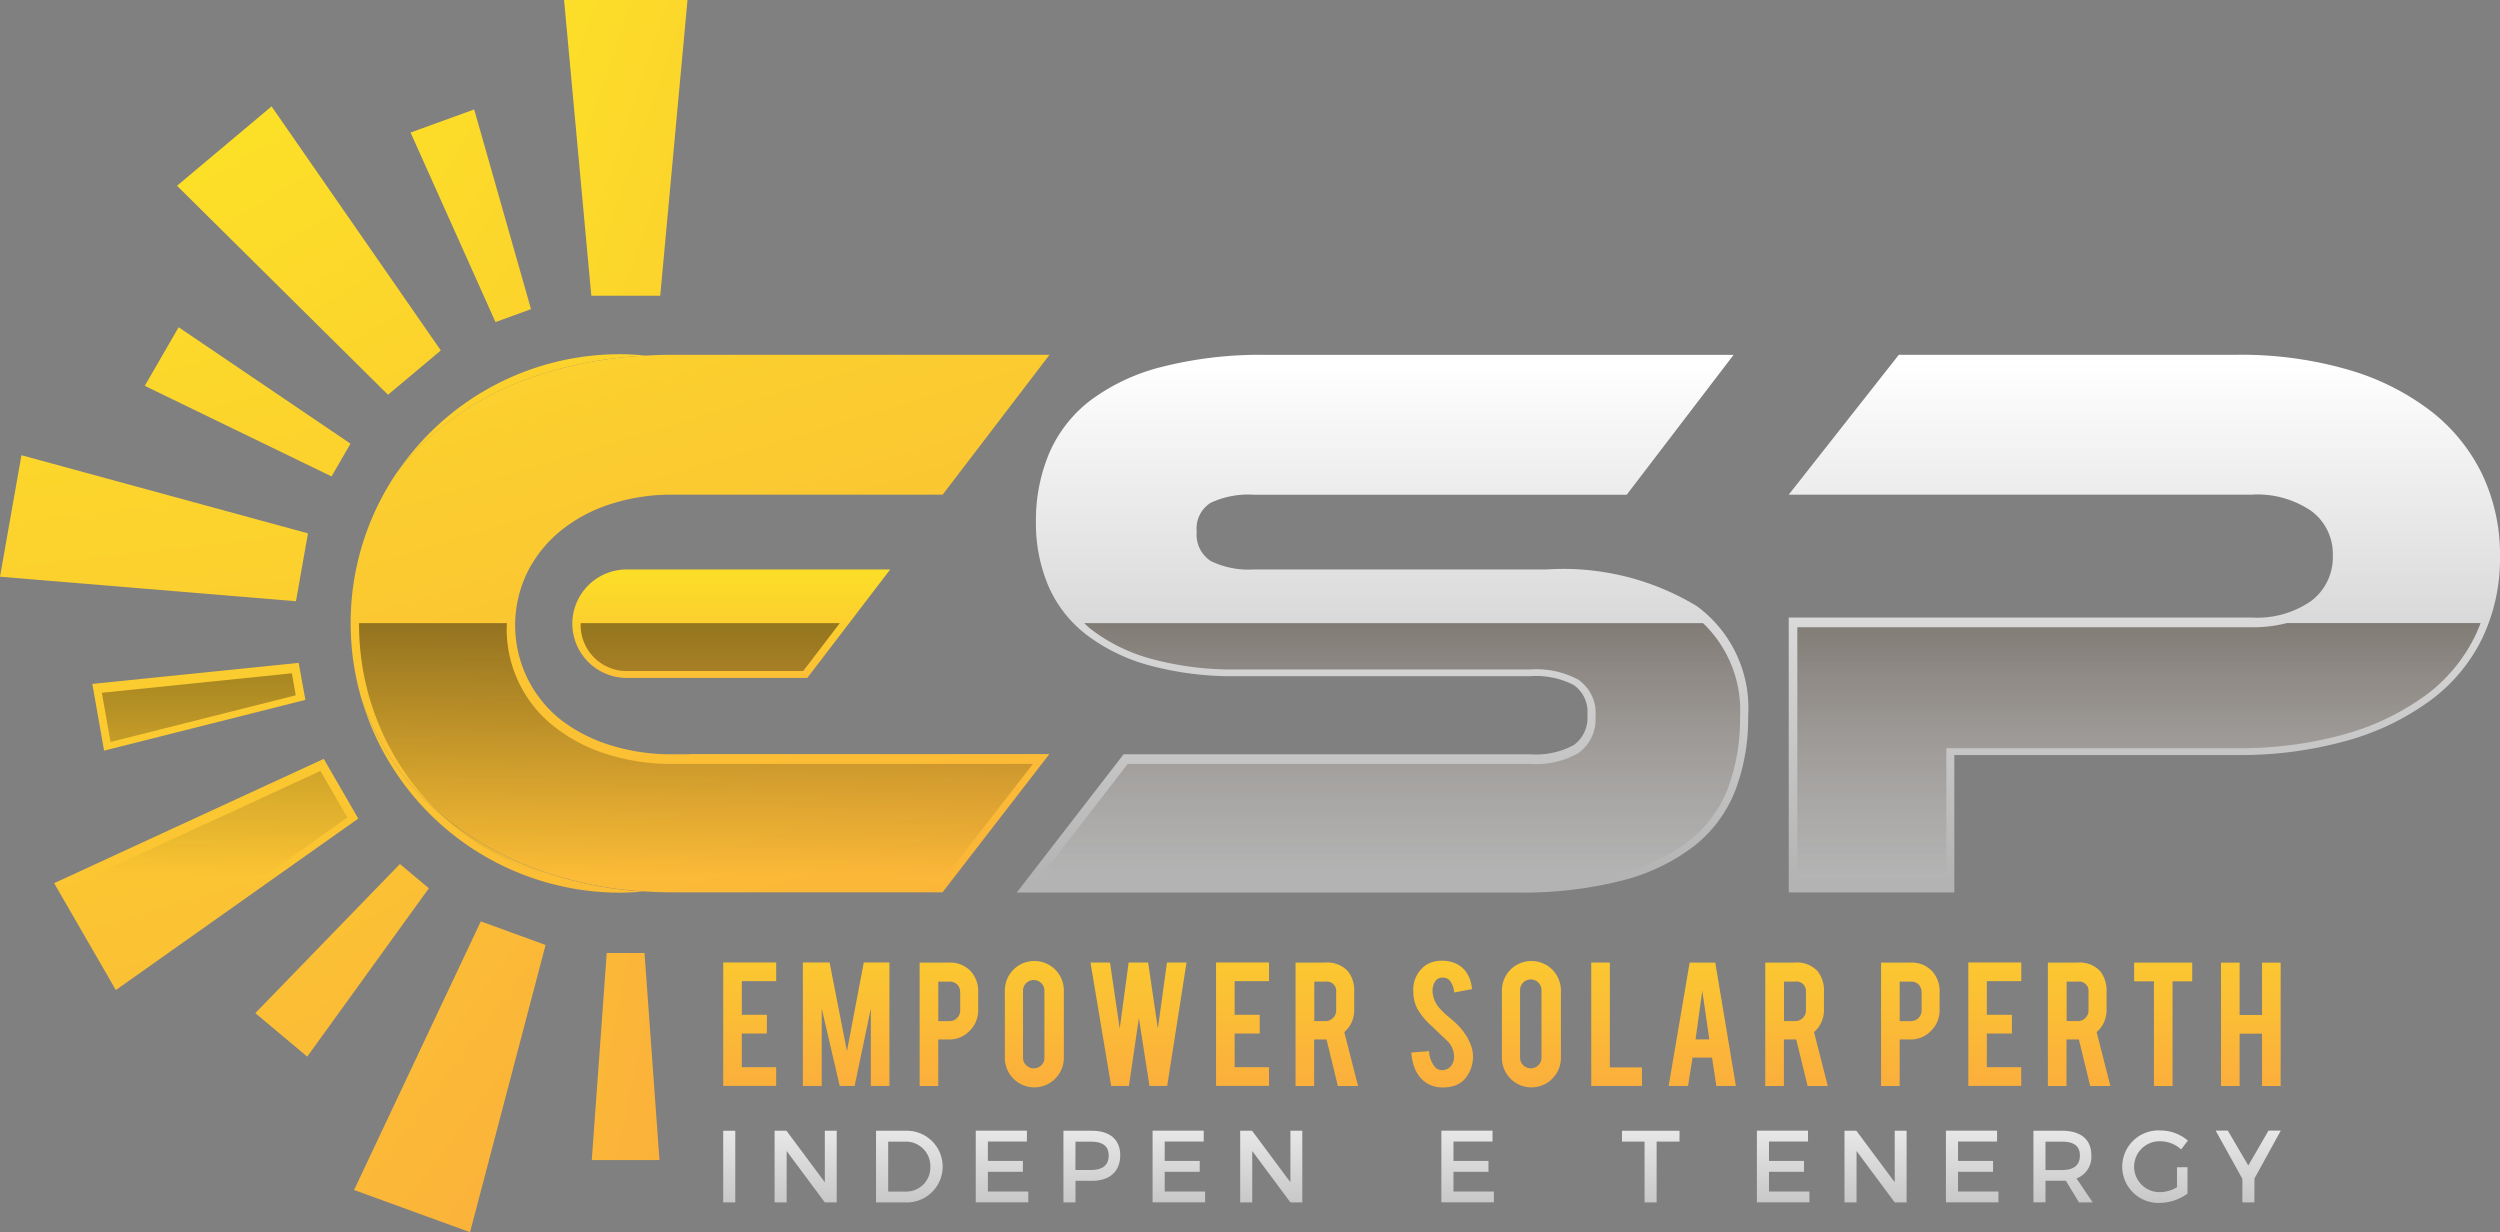 <svg xmlns="http://www.w3.org/2000/svg" xmlns:xlink="http://www.w3.org/1999/xlink" width="74.255" height="36.6" viewBox="0 0 74.255 36.6">
  <rect x="0" y="0" width="74.255" height="36.6" fill="#808080" stroke="none"/>
  <defs>
    <linearGradient id="linear-gradient" x1="-0.814" y1="-4.863" x2="1.864" y2="6.079" gradientUnits="objectBoundingBox">
      <stop offset="0" stop-color="#fcee21"/>
      <stop offset="1" stop-color="#fbb03b"/>
    </linearGradient>
    <linearGradient id="linear-gradient-2" x1="-1.204" y1="-4.358" x2="1.173" y2="2.451" xlink:href="#linear-gradient"/>
    <linearGradient id="linear-gradient-3" x1="0.5" y1="0.015" x2="0.5" y2="0.978" gradientUnits="objectBoundingBox">
      <stop offset="0" stop-color="#fff"/>
      <stop offset="1" stop-color="#b3b3b3"/>
    </linearGradient>
    <linearGradient id="linear-gradient-4" x1="0.5" y1="0.015" x2="0.5" y2="0.978" xlink:href="#linear-gradient-3"/>
    <linearGradient id="linear-gradient-5" x1="0.5" y1="-0.481" x2="0.5" y2="1.47" xlink:href="#linear-gradient"/>
    <linearGradient id="linear-gradient-6" x1="-0.083" y1="-1.187" x2="0.876" y2="1.268" xlink:href="#linear-gradient"/>
    <linearGradient id="linear-gradient-7" x1="-1.378" y1="-1.133" x2="4.055" y2="3.331" xlink:href="#linear-gradient"/>
    <linearGradient id="linear-gradient-8" x1="-1.385" y1="-1.732" x2="4.183" y2="4.477" xlink:href="#linear-gradient"/>
    <linearGradient id="linear-gradient-9" x1="-0.357" y1="-0.983" x2="2.184" y2="3.595" xlink:href="#linear-gradient"/>
    <linearGradient id="linear-gradient-10" x1="-0.826" y1="-3.013" x2="2.433" y2="5.835" xlink:href="#linear-gradient"/>
    <linearGradient id="linear-gradient-11" x1="-0.507" y1="-3.5" x2="1.67" y2="5.542" xlink:href="#linear-gradient"/>
    <linearGradient id="linear-gradient-12" x1="-1.277" y1="-8.034" x2="1.87" y2="6.977" xlink:href="#linear-gradient"/>
    <linearGradient id="linear-gradient-13" x1="-0.947" y1="-3.353" x2="1.256" y2="2.358" xlink:href="#linear-gradient"/>
    <linearGradient id="linear-gradient-14" x1="-2.43" y1="-4.751" x2="1.433" y2="2.107" xlink:href="#linear-gradient"/>
    <linearGradient id="linear-gradient-15" x1="-2.516" y1="-3.19" x2="0.984" y2="1.057" xlink:href="#linear-gradient"/>
    <linearGradient id="linear-gradient-16" x1="-8.588" y1="-5.279" x2="1.314" y2="1.096" xlink:href="#linear-gradient"/>
    <linearGradient id="linear-gradient-17" x1="0.5" y1="0.962" x2="0.5" y2="-1.014" gradientUnits="objectBoundingBox">
      <stop offset="0" stop-color="#26190e" stop-opacity="0"/>
      <stop offset="1" stop-color="#26190e"/>
    </linearGradient>
    <linearGradient id="linear-gradient-18" x1="0.5" y1="0.962" x2="0.5" y2="-1.014" xlink:href="#linear-gradient-17"/>
    <linearGradient id="linear-gradient-19" x1="0.5" y1="5.274" x2="0.5" y2="-5.561" xlink:href="#linear-gradient-17"/>
    <linearGradient id="linear-gradient-20" x1="0.5" y1="0.961" x2="0.5" y2="-1.014" xlink:href="#linear-gradient-17"/>
    <linearGradient id="linear-gradient-21" x1="0.5" y1="2.946" x2="0.5" y2="-4.605" xlink:href="#linear-gradient-17"/>
    <linearGradient id="linear-gradient-22" x1="0.5" y1="0.502" x2="0.5" y2="-1.986" xlink:href="#linear-gradient-17"/>
    <linearGradient id="linear-gradient-23" x1="0.5" y1="-0.006" x2="0.5" y2="-3.073" xlink:href="#linear-gradient-17"/>
    <linearGradient id="linear-gradient-24" x1="0.5" y1="-0.199" x2="0.5" y2="-1.99" xlink:href="#linear-gradient-17"/>
    <linearGradient id="linear-gradient-25" x1="0.5" y1="-0.457" x2="0.5" y2="-3.179" xlink:href="#linear-gradient-17"/>
    <linearGradient id="linear-gradient-26" x1="0.501" y1="-1.536" x2="0.501" y2="0.932" xlink:href="#linear-gradient"/>
    <linearGradient id="linear-gradient-27" x1="0.5" y1="-1.536" x2="0.5" y2="0.932" xlink:href="#linear-gradient"/>
    <linearGradient id="linear-gradient-28" x1="0.5" y1="-1.538" x2="0.5" y2="0.931" xlink:href="#linear-gradient"/>
    <linearGradient id="linear-gradient-29" x1="0.501" y1="-1.489" x2="0.501" y2="0.922" xlink:href="#linear-gradient"/>
    <linearGradient id="linear-gradient-30" x1="0.5" y1="-1.538" x2="0.5" y2="0.932" xlink:href="#linear-gradient"/>
    <linearGradient id="linear-gradient-31" x1="0.5" y1="-1.536" x2="0.5" y2="0.932" xlink:href="#linear-gradient"/>
    <linearGradient id="linear-gradient-32" x1="0.5" y1="-1.538" x2="0.5" y2="0.931" xlink:href="#linear-gradient"/>
    <linearGradient id="linear-gradient-33" x1="0.5" y1="-1.487" x2="0.5" y2="0.922" xlink:href="#linear-gradient"/>
    <linearGradient id="linear-gradient-34" x1="0.501" y1="-1.489" x2="0.501" y2="0.922" xlink:href="#linear-gradient"/>
    <linearGradient id="linear-gradient-35" x1="0.499" y1="-1.538" x2="0.499" y2="0.932" xlink:href="#linear-gradient"/>
    <linearGradient id="linear-gradient-36" x1="0.499" y1="-1.539" x2="0.499" y2="0.931" xlink:href="#linear-gradient"/>
    <linearGradient id="linear-gradient-37" x1="0.5" y1="-1.538" x2="0.5" y2="0.931" xlink:href="#linear-gradient"/>
    <linearGradient id="linear-gradient-38" x1="0.5" y1="-1.538" x2="0.5" y2="0.931" xlink:href="#linear-gradient"/>
    <linearGradient id="linear-gradient-39" x1="0.501" y1="-1.536" x2="0.501" y2="0.932" xlink:href="#linear-gradient"/>
    <linearGradient id="linear-gradient-40" x1="0.5" y1="-1.538" x2="0.5" y2="0.931" xlink:href="#linear-gradient"/>
    <linearGradient id="linear-gradient-41" x1="0.5" y1="-1.539" x2="0.5" y2="0.931" xlink:href="#linear-gradient"/>
    <linearGradient id="linear-gradient-42" x1="0.5" y1="-1.539" x2="0.5" y2="0.931" xlink:href="#linear-gradient"/>
    <linearGradient id="linear-gradient-43" x1="0.503" y1="-0.769" x2="0.503" y2="1.677" xlink:href="#linear-gradient-3"/>
    <linearGradient id="linear-gradient-44" x1="0.5" y1="-0.769" x2="0.5" y2="1.677" xlink:href="#linear-gradient-3"/>
    <linearGradient id="linear-gradient-45" x1="0.501" y1="-0.769" x2="0.501" y2="1.677" xlink:href="#linear-gradient-3"/>
    <linearGradient id="linear-gradient-46" x1="0.5" y1="-0.769" x2="0.5" y2="1.678" xlink:href="#linear-gradient-3"/>
    <linearGradient id="linear-gradient-47" x1="0.5" y1="-0.769" x2="0.5" y2="1.677" xlink:href="#linear-gradient-3"/>
    <linearGradient id="linear-gradient-48" x1="0.501" y1="-0.769" x2="0.501" y2="1.678" xlink:href="#linear-gradient-3"/>
    <linearGradient id="linear-gradient-49" x1="0.5" y1="-0.769" x2="0.5" y2="1.677" xlink:href="#linear-gradient-3"/>
    <linearGradient id="linear-gradient-51" x1="0.5" y1="-0.769" x2="0.5" y2="1.678" xlink:href="#linear-gradient-3"/>
    <linearGradient id="linear-gradient-53" x1="0.5" y1="-0.769" x2="0.5" y2="1.677" xlink:href="#linear-gradient-3"/>
    <linearGradient id="linear-gradient-54" x1="0.501" y1="-0.769" x2="0.501" y2="1.678" xlink:href="#linear-gradient-3"/>
    <linearGradient id="linear-gradient-55" x1="0.5" y1="-0.769" x2="0.5" y2="1.677" xlink:href="#linear-gradient-3"/>
    <linearGradient id="linear-gradient-56" x1="0.5" y1="-0.769" x2="0.5" y2="1.678" xlink:href="#linear-gradient-3"/>
    <linearGradient id="linear-gradient-57" x1="0.5" y1="-0.769" x2="0.5" y2="1.677" xlink:href="#linear-gradient-3"/>
    <linearGradient id="linear-gradient-58" x1="0.501" y1="-0.757" x2="0.501" y2="1.662" xlink:href="#linear-gradient-3"/>
  </defs>
  <g id="ESP_SVG-01" transform="translate(-583.26 -493.17)">
    <g id="Group_8799" data-name="Group 8799" transform="translate(593.679 503.691)">
      <path id="Path_1714" data-name="Path 1714" d="M653.183,556.769a9.183,9.183,0,0,1,3.044-1.6,12.206,12.206,0,0,1,3.049-.538c-.253-.024-.509-.041-.769-.041a7.984,7.984,0,0,0-6.667,3.584A7.647,7.647,0,0,1,653.183,556.769Z" transform="translate(-650.511 -554.59)" fill="url(#linear-gradient)"/>
      <path id="Path_1715" data-name="Path 1715" d="M648.3,617.758a7.917,7.917,0,0,1-2.006-2.578,7,7,0,0,1-.346-.85,8,8,0,0,0,7.678,5.759c.236,0,.469-.014.7-.034a11.1,11.1,0,0,1-2.982-.591A9.47,9.47,0,0,1,648.3,617.758Z" transform="translate(-645.63 -604.096)" fill="url(#linear-gradient-2)"/>
      <g id="Group_8798" data-name="Group 8798" transform="translate(0 0.017)">
        <path id="Path_1716" data-name="Path 1716" d="M779.738,562.16a7.666,7.666,0,0,0-4.464-1.086h-8.69a2.564,2.564,0,0,1-1.278-.25.93.93,0,0,1-.418-.872.9.9,0,0,1,.418-.86,2.651,2.651,0,0,1,1.278-.238H777.66l3.174-4.154h-13.87a11.89,11.89,0,0,0-3.116.358,5.974,5.974,0,0,0-2.124,1,3.934,3.934,0,0,0-1.218,1.564,5.14,5.14,0,0,0-.394,2.04,4.776,4.776,0,0,0,.358,1.874,3.657,3.657,0,0,0,1.1,1.444,5.376,5.376,0,0,0,1.862.93,9.439,9.439,0,0,0,2.674.334h8.69a2.45,2.45,0,0,1,1.29.262.971.971,0,0,1,.406.884,1,1,0,0,1-.406.9,2.352,2.352,0,0,1-1.29.274h-12.08l-3.174,4.106h14.872a11.891,11.891,0,0,0,3.116-.358,5.869,5.869,0,0,0,2.136-1.026,3.9,3.9,0,0,0,1.218-1.646,5.985,5.985,0,0,0,.382-2.2A3.755,3.755,0,0,0,779.738,562.16Z" transform="translate(-739.762 -554.698)" fill="url(#linear-gradient-3)"/>
        <path id="Path_1717" data-name="Path 1717" d="M914.011,558.248a5.3,5.3,0,0,0-1.528-1.886,7.411,7.411,0,0,0-2.46-1.23,11.425,11.425,0,0,0-3.318-.442H896.68l-3.27,4.154h13.75a2.84,2.84,0,0,1,1.778.49,1.585,1.585,0,0,1,.632,1.324,1.619,1.619,0,0,1-.632,1.336,2.8,2.8,0,0,1-1.778.5H893.41v8.164h4.918v-4.08h8.356a11.745,11.745,0,0,0,3.318-.43,7.643,7.643,0,0,0,2.47-1.194,5.047,5.047,0,0,0,1.54-1.85,5.5,5.5,0,0,0,.524-2.422A5.56,5.56,0,0,0,914.011,558.248Z" transform="translate(-850.7 -554.69)" fill="url(#linear-gradient-4)"/>
        <path id="Path_1718" data-name="Path 1718" d="M682.49,593.52a1.617,1.617,0,0,0,1.612,1.612h5.367l2.463-3.222H684.1A1.615,1.615,0,0,0,682.49,593.52Z" transform="translate(-675.91 -585.534)" fill="url(#linear-gradient-5)"/>
        <path id="Path_1719" data-name="Path 1719" d="M654.154,566.556h-.514a6.076,6.076,0,0,1-1.862-.274,4.671,4.671,0,0,1-1.492-.776,3.588,3.588,0,0,1-.966-4.346,3.767,3.767,0,0,1,.978-1.23,4.562,4.562,0,0,1,1.48-.8,5.876,5.876,0,0,1,1.862-.286h8.02l3.174-4.154h-11.2c-.269,0-.533.009-.793.024a12.2,12.2,0,0,0-3.049.538,9.151,9.151,0,0,0-3.044,1.6,7.647,7.647,0,0,0-1.343,1.4,7.952,7.952,0,0,0-1.329,4.413,8.039,8.039,0,0,0,.319,2.237,7.417,7.417,0,0,0,.346.85,7.871,7.871,0,0,0,2.006,2.578,9.47,9.47,0,0,0,3.044,1.706,11.09,11.09,0,0,0,2.982.591c.283.019.57.029.862.029h8.02l3.174-4.106H654.154Z" transform="translate(-644.08 -554.69)" fill="url(#linear-gradient-6)"/>
      </g>
    </g>
    <g id="Group_8805" data-name="Group 8805" transform="translate(583.26 493.17)">
      <g id="Group_8800" data-name="Group 8800" transform="translate(12.195)">
        <path id="Path_1720" data-name="Path 1720" d="M683.9,501.954h-2.047l-.809-8.784h3.666Z" transform="translate(-676.485 -493.17)" fill="url(#linear-gradient-7)"/>
        <path id="Path_1721" data-name="Path 1721" d="M658.027,518.072l-1.055.384-2.522-5.629,1.889-.687Z" transform="translate(-654.45 -508.89)" fill="url(#linear-gradient-8)"/>
      </g>
      <g id="Group_8801" data-name="Group 8801" transform="translate(4.3 3.16)">
        <path id="Path_1722" data-name="Path 1722" d="M621.785,518.869l-1.569,1.316-6.266-6.208,2.808-2.357Z" transform="translate(-612.992 -511.62)" fill="url(#linear-gradient-9)"/>
        <path id="Path_1723" data-name="Path 1723" d="M614.47,553.369l-.562.973-5.548-2.691,1.006-1.74Z" transform="translate(-608.36 -543.351)" fill="url(#linear-gradient-10)"/>
      </g>
      <g id="Group_8802" data-name="Group 8802" transform="translate(0 13.521)">
        <path id="Path_1724" data-name="Path 1724" d="M592.407,574.421l-.356,2.016-8.791-.728.637-3.609Z" transform="translate(-583.26 -572.1)" fill="url(#linear-gradient-11)"/>
        <path id="Path_1725" data-name="Path 1725" d="M605.374,608.1l.2,1.1-5.98,1.507-.349-1.982Z" transform="translate(-596.503 -601.933)" fill="url(#linear-gradient-12)"/>
      </g>
      <g id="Group_8803" data-name="Group 8803" transform="translate(1.605 22.54)">
        <path id="Path_1726" data-name="Path 1726" d="M600.642,624.75l1.024,1.773-7.2,5.093-1.833-3.174Z" transform="translate(-592.63 -624.75)" fill="url(#linear-gradient-13)"/>
        <path id="Path_1727" data-name="Path 1727" d="M631.825,642.98l.86.721-3.613,5-1.542-1.292Z" transform="translate(-621.552 -639.857)" fill="url(#linear-gradient-14)"/>
      </g>
      <g id="Group_8804" data-name="Group 8804" transform="translate(10.516 27.367)">
        <path id="Path_1728" data-name="Path 1728" d="M648.415,652.93l1.924.7-2.244,8.532-3.445-1.254Z" transform="translate(-644.65 -652.93)" fill="url(#linear-gradient-15)"/>
        <path id="Path_1729" data-name="Path 1729" d="M686.314,658.41h1.122l.445,6.151H685.87Z" transform="translate(-678.809 -657.471)" fill="url(#linear-gradient-16)"/>
      </g>
    </g>
    <path id="Path_1730" data-name="Path 1730" d="M782.373,601.22H763.991c.06.055.116.111.18.164a5.164,5.164,0,0,0,1.778.887,9.2,9.2,0,0,0,2.6.324h8.69a2.645,2.645,0,0,1,1.422.3,1.2,1.2,0,0,1,.517,1.089,1.239,1.239,0,0,1-.514,1.1,2.556,2.556,0,0,1-1.427.317H765.284l-2.794,3.614h14.372a11.7,11.7,0,0,0,3.051-.349,5.676,5.676,0,0,0,2.049-.982,3.659,3.659,0,0,0,1.143-1.545,5.8,5.8,0,0,0,.365-2.107A3.6,3.6,0,0,0,782.373,601.22Z" transform="translate(-148.528 -89.541)" fill="url(#linear-gradient-17)"/>
    <path id="Path_1731" data-name="Path 1731" d="M909.4,601.212a4.067,4.067,0,0,1-1.033.123h-13.5v7.673h4.426v-4.082h8.6a11.509,11.509,0,0,0,3.248-.42,7.481,7.481,0,0,0,2.393-1.155,4.813,4.813,0,0,0,1.466-1.761c.06-.123.111-.25.161-.38H909.4Z" transform="translate(-258.223 -89.533)" fill="url(#linear-gradient-18)"/>
    <path id="Path_1732" data-name="Path 1732" d="M683.923,601.22c0,.019,0,.038,0,.057a1.367,1.367,0,0,0,1.365,1.365h5.245l1.088-1.422Z" transform="translate(-83.417 -89.541)" fill="url(#linear-gradient-19)"/>
    <path id="Path_1733" data-name="Path 1733" d="M652.9,605.115a4.892,4.892,0,0,1-1.569-.817,3.677,3.677,0,0,1-1.418-2.962c0-.039.005-.077.007-.116h-4.392c0,.017,0,.033,0,.05a7.753,7.753,0,0,0,7.751,7.751c.2,0,.42-.01.678-.034l.019,0,.019,0c.3.019.577.029.846.029h7.9l2.8-3.614H654.845A6.356,6.356,0,0,1,652.9,605.115Z" transform="translate(-51.603 -89.541)" fill="url(#linear-gradient-20)"/>
    <path id="Path_1734" data-name="Path 1734" d="M601.187,611.95l5.5-1.386-.115-.654-5.644.579Z" transform="translate(-14.643 -96.742)" fill="url(#linear-gradient-21)"/>
    <path id="Path_1735" data-name="Path 1735" d="M602.225,626.84l-7.565,3.486,1.564,2.706,6.8-4.807Z" transform="translate(-9.447 -110.772)" fill="url(#linear-gradient-22)"/>
    <path id="Path_1736" data-name="Path 1736" d="M633.59,645.18l-3.95,4.072,1.136.952,3.325-4.6Z" transform="translate(-38.435 -125.971)" fill="url(#linear-gradient-23)"/>
    <path id="Path_1737" data-name="Path 1737" d="M649.568,663.571l2.119-8.053-1.5-.548L646.63,662.5Z" transform="translate(-52.515 -134.084)" fill="url(#linear-gradient-24)"/>
    <path id="Path_1738" data-name="Path 1738" d="M687.819,660.09l-.409,5.66h1.483l-.409-5.66Z" transform="translate(-86.309 -138.327)" fill="url(#linear-gradient-25)"/>
    <path id="Path_1739" data-name="Path 1739" d="M708.66,663.718V660.05h1.573v.555h-1.021v1h.745v.555h-.745v1h1.021v.555H708.66Z" transform="translate(-103.919 -138.293)" fill="url(#linear-gradient-26)"/>
    <path id="Path_1740" data-name="Path 1740" d="M723.023,663.718h-.553V660.05h.793l.516,2.635.5-2.635h.762v3.668h-.553v-2.3l-.48,2.3h-.444l-.534-2.3v2.3Z" transform="translate(-115.363 -138.293)" fill="url(#linear-gradient-27)"/>
    <path id="Path_1741" data-name="Path 1741" d="M743.6,660.07a.84.84,0,0,1,.644.255.878.878,0,0,1,.223.62v.533a.85.85,0,0,1-.254.62.831.831,0,0,1-.613.257h-.319v1.381h-.553v-3.664h.872Zm.331.884a.318.318,0,0,0-.086-.231.309.309,0,0,0-.229-.087h-.334v1.173h.334a.3.3,0,0,0,.224-.094.306.306,0,0,0,.093-.224v-.536Z" transform="translate(-132.153 -138.31)" fill="url(#linear-gradient-28)"/>
    <path id="Path_1742" data-name="Path 1742" d="M758.365,659.8a.874.874,0,0,1,.877.877v2a.876.876,0,1,1-1.752,0v-2a.874.874,0,0,1,.875-.877Zm.3.865a.318.318,0,0,0-.635,0v2.006a.3.3,0,0,0,.094.224.318.318,0,0,0,.449,0,.3.3,0,0,0,.092-.224Z" transform="translate(-144.384 -138.086)" fill="url(#linear-gradient-29)"/>
    <path id="Path_1743" data-name="Path 1743" d="M774.611,660.07h.581l-.574,3.664h-.526l-.315-2.016-.295,2.016h-.529l-.613-3.664h.579l.289,1.963.265-1.963h.579l.289,1.961Z" transform="translate(-156.69 -138.31)" fill="url(#linear-gradient-30)"/>
    <path id="Path_1744" data-name="Path 1744" d="M794.11,663.718V660.05h1.573v.555h-1.021v1h.745v.555h-.745v1h1.021v.555H794.11Z" transform="translate(-174.731 -138.293)" fill="url(#linear-gradient-31)"/>
    <path id="Path_1745" data-name="Path 1745" d="M808.782,660.07a.836.836,0,0,1,.678.255.926.926,0,0,1,.19.62v.533a.856.856,0,0,1-.295.658l.409,1.6h-.6l-.336-1.381h-.368v1.381h-.553v-3.664h.872Zm.331.884a.28.28,0,0,0-.315-.319h-.334v1.173h.334a.3.3,0,0,0,.224-.094.306.306,0,0,0,.092-.224v-.536Z" transform="translate(-186.167 -138.31)" fill="url(#linear-gradient-32)"/>
    <path id="Path_1746" data-name="Path 1746" d="M829.818,662.583a1.025,1.025,0,0,1-.2.654.713.713,0,0,1-.38.26,1.03,1.03,0,0,1-.307.041.865.865,0,0,1-.538-.161.915.915,0,0,1-.283-.358,1.463,1.463,0,0,1-.122-.519l.526-.038a.806.806,0,0,0,.17.464.286.286,0,0,0,.228.1.341.341,0,0,0,.29-.178.438.438,0,0,0,.055-.243.673.673,0,0,0-.207-.454c-.11-.1-.272-.259-.492-.466a2.059,2.059,0,0,1-.389-.478,1.1,1.1,0,0,1-.123-.516.9.9,0,0,1,.336-.759.84.84,0,0,1,.514-.156.936.936,0,0,1,.505.132.779.779,0,0,1,.266.286,1.07,1.07,0,0,1,.122.425l-.529.1a.635.635,0,0,0-.128-.351.272.272,0,0,0-.219-.091.253.253,0,0,0-.231.135.517.517,0,0,0-.065.269.812.812,0,0,0,.216.512,1.951,1.951,0,0,0,.245.235c.128.108.214.182.255.224a1.834,1.834,0,0,1,.315.4,1.221,1.221,0,0,1,.084.173A.98.98,0,0,1,829.818,662.583Z" transform="translate(-202.808 -138.07)" fill="url(#linear-gradient-33)"/>
    <path id="Path_1747" data-name="Path 1747" d="M844.555,659.8a.874.874,0,0,1,.877.877v2a.876.876,0,1,1-1.752,0v-2a.874.874,0,0,1,.875-.877Zm.3.865a.318.318,0,0,0-.636,0v2.006a.3.3,0,0,0,.094.224.318.318,0,0,0,.449,0,.3.3,0,0,0,.093-.224Z" transform="translate(-215.81 -138.086)" fill="url(#linear-gradient-34)"/>
    <path id="Path_1748" data-name="Path 1748" d="M860.676,663.734H859.17V660.07h.553v3.114h.954v.55Z" transform="translate(-228.647 -138.31)" fill="url(#linear-gradient-35)"/>
    <path id="Path_1749" data-name="Path 1749" d="M873.3,662.9l-.134.843h-.576l.624-3.664h.761l.613,3.664h-.581l-.128-.843Zm.289-1.984-.2,1.444h.409Z" transform="translate(-239.768 -138.318)" fill="url(#linear-gradient-36)"/>
    <path id="Path_1750" data-name="Path 1750" d="M890.232,660.07a.836.836,0,0,1,.678.255.926.926,0,0,1,.19.62v.533a.857.857,0,0,1-.295.658l.409,1.6h-.6l-.336-1.381h-.368v1.381h-.553v-3.664h.872Zm.331.884a.28.28,0,0,0-.315-.319h-.334v1.173h.334a.3.3,0,0,0,.224-.094.306.306,0,0,0,.093-.224v-.536Z" transform="translate(-253.665 -138.31)" fill="url(#linear-gradient-37)"/>
    <path id="Path_1751" data-name="Path 1751" d="M910.3,660.07a.84.84,0,0,1,.644.255.877.877,0,0,1,.223.62v.533a.85.85,0,0,1-.254.62.831.831,0,0,1-.613.257h-.319v1.381h-.553v-3.664h.872Zm.331.884a.318.318,0,0,0-.086-.231.308.308,0,0,0-.229-.087h-.334v1.173h.334a.3.3,0,0,0,.224-.094.307.307,0,0,0,.093-.224v-.536Z" transform="translate(-270.297 -138.31)" fill="url(#linear-gradient-38)"/>
    <path id="Path_1752" data-name="Path 1752" d="M924.55,663.718V660.05h1.573v.555H925.1v1h.745v.555H925.1v1h1.021v.555H924.55Z" transform="translate(-282.827 -138.293)" fill="url(#linear-gradient-39)"/>
    <path id="Path_1753" data-name="Path 1753" d="M939.232,660.07a.837.837,0,0,1,.678.255.926.926,0,0,1,.19.62v.533a.857.857,0,0,1-.295.658l.409,1.6h-.6l-.336-1.381h-.368v1.381h-.553v-3.664h.872Zm.331.884a.28.28,0,0,0-.315-.319h-.334v1.173h.334a.3.3,0,0,0,.224-.094.306.306,0,0,0,.092-.224v-.536Z" transform="translate(-294.271 -138.31)" fill="url(#linear-gradient-40)"/>
    <path id="Path_1754" data-name="Path 1754" d="M953.888,660.635H953.3v-.555h1.725v.555h-.584v3.109h-.553Z" transform="translate(-306.652 -138.318)" fill="url(#linear-gradient-41)"/>
    <path id="Path_1755" data-name="Path 1755" d="M968.913,662.19v1.554h-.553V660.08h.553v1.555h.666V660.08h.553v3.664h-.553V662.19Z" transform="translate(-319.132 -138.318)" fill="url(#linear-gradient-42)"/>
    <g id="Group_8806" data-name="Group 8806" transform="translate(604.741 526.747)">
      <path id="Path_1756" data-name="Path 1756" d="M708.66,691.358V689.23h.358v2.128Z" transform="translate(-708.66 -689.221)" fill="url(#linear-gradient-43)"/>
      <path id="Path_1757" data-name="Path 1757" d="M719.062,691.358l-1.134-1.526v1.526h-.358V689.23h.353l1.139,1.53v-1.53h.353v2.128Z" transform="translate(-716.044 -689.221)" fill="url(#linear-gradient-44)"/>
      <path id="Path_1758" data-name="Path 1758" d="M736.024,689.23a1.065,1.065,0,1,1-.01,2.128h-.863V689.23Zm-.512,1.806h.522a.713.713,0,0,0,.73-.738.726.726,0,0,0-.745-.745h-.507Z" transform="translate(-730.612 -689.221)" fill="url(#linear-gradient-45)"/>
      <path id="Path_1759" data-name="Path 1759" d="M752.81,689.544v.574h1.04v.322h-1.04v.586h1.2v.322H752.45V689.22h1.519v.322h-1.16Z" transform="translate(-744.949 -689.213)" fill="url(#linear-gradient-46)"/>
      <path id="Path_1760" data-name="Path 1760" d="M768.488,689.23c.534,0,.841.264.841.726,0,.48-.307.761-.841.761H768v.641h-.358V689.23Zm-.49,1.165h.474c.329,0,.514-.141.514-.428s-.185-.413-.514-.413H768Z" transform="translate(-757.537 -689.221)" fill="url(#linear-gradient-47)"/>
      <path id="Path_1761" data-name="Path 1761" d="M783.47,689.544v.574h1.04v.322h-1.04v.586h1.2v.322H783.11V689.22h1.519v.322h-1.16Z" transform="translate(-770.357 -689.213)" fill="url(#linear-gradient-48)"/>
      <path id="Path_1762" data-name="Path 1762" d="M799.792,691.358l-1.134-1.526v1.526H798.3V689.23h.353l1.139,1.53v-1.53h.353v2.128Z" transform="translate(-782.945 -689.221)" fill="url(#linear-gradient-49)"/>
      <path id="Path_1763" data-name="Path 1763" d="M816.764,689.23a1.065,1.065,0,1,1-.01,2.128h-.863V689.23Zm-.514,1.806h.522a.713.713,0,0,0,.73-.738.726.726,0,0,0-.745-.745h-.507Z" transform="translate(-797.521 -689.221)" fill="url(#linear-gradient-49)"/>
      <path id="Path_1764" data-name="Path 1764" d="M833.54,689.544v.574h1.04v.322h-1.04v.586h1.2v.322H833.18V689.22h1.52v.322h-1.16Z" transform="translate(-811.85 -689.213)" fill="url(#linear-gradient-51)"/>
      <path id="Path_1765" data-name="Path 1765" d="M849.862,691.358l-1.134-1.526v1.526h-.358V689.23h.353l1.139,1.53v-1.53h.353v2.128Z" transform="translate(-824.438 -689.221)" fill="url(#linear-gradient-44)"/>
      <path id="Path_1766" data-name="Path 1766" d="M865.52,689.552v1.806h-.358v-1.806h-.671v-.322H866.2v.322Z" transform="translate(-837.796 -689.221)" fill="url(#linear-gradient-53)"/>
      <path id="Path_1767" data-name="Path 1767" d="M888.25,689.544v.574h1.04v.322h-1.04v.586h1.2v.322H887.89V689.22h1.519v.322h-1.16Z" transform="translate(-857.188 -689.213)" fill="url(#linear-gradient-54)"/>
      <path id="Path_1768" data-name="Path 1768" d="M904.572,691.358l-1.134-1.526v1.526h-.358V689.23h.353l1.139,1.53v-1.53h.353v2.128Z" transform="translate(-869.776 -689.221)" fill="url(#linear-gradient-55)"/>
      <path id="Path_1769" data-name="Path 1769" d="M921.03,689.544v.574h1.04v.322h-1.04v.586h1.2v.322H920.67V689.22h1.519v.322h-1.16Z" transform="translate(-884.353 -689.213)" fill="url(#linear-gradient-56)"/>
      <path id="Path_1770" data-name="Path 1770" d="M936.811,690.714a.884.884,0,0,1-.1,0h-.505v.641h-.358V689.23h.863c.545,0,.857.264.857.726a.683.683,0,0,1-.44.69l.478.711H937.2Zm-.1-.319c.329,0,.517-.141.517-.428s-.188-.413-.517-.413h-.505v.843h.505Z" transform="translate(-896.932 -689.221)" fill="url(#linear-gradient-57)"/>
      <path id="Path_1771" data-name="Path 1771" d="M953.136,690.271v.785a1.44,1.44,0,0,1-.827.276,1.077,1.077,0,1,1,.021-2.152,1.271,1.271,0,0,1,.817.3l-.2.264a.923.923,0,0,0-.613-.243.756.756,0,1,0,0,1.511,1,1,0,0,0,.49-.146v-.593Z" transform="translate(-909.644 -689.18)" fill="url(#linear-gradient-58)"/>
      <path id="Path_1772" data-name="Path 1772" d="M968.589,691.358h-.356v-.7l-.793-1.432h.361l.608,1.036.6-1.036h.365l-.781,1.42Z" transform="translate(-923.111 -689.221)" fill="url(#linear-gradient-49)"/>
    </g>
  </g>
</svg>
